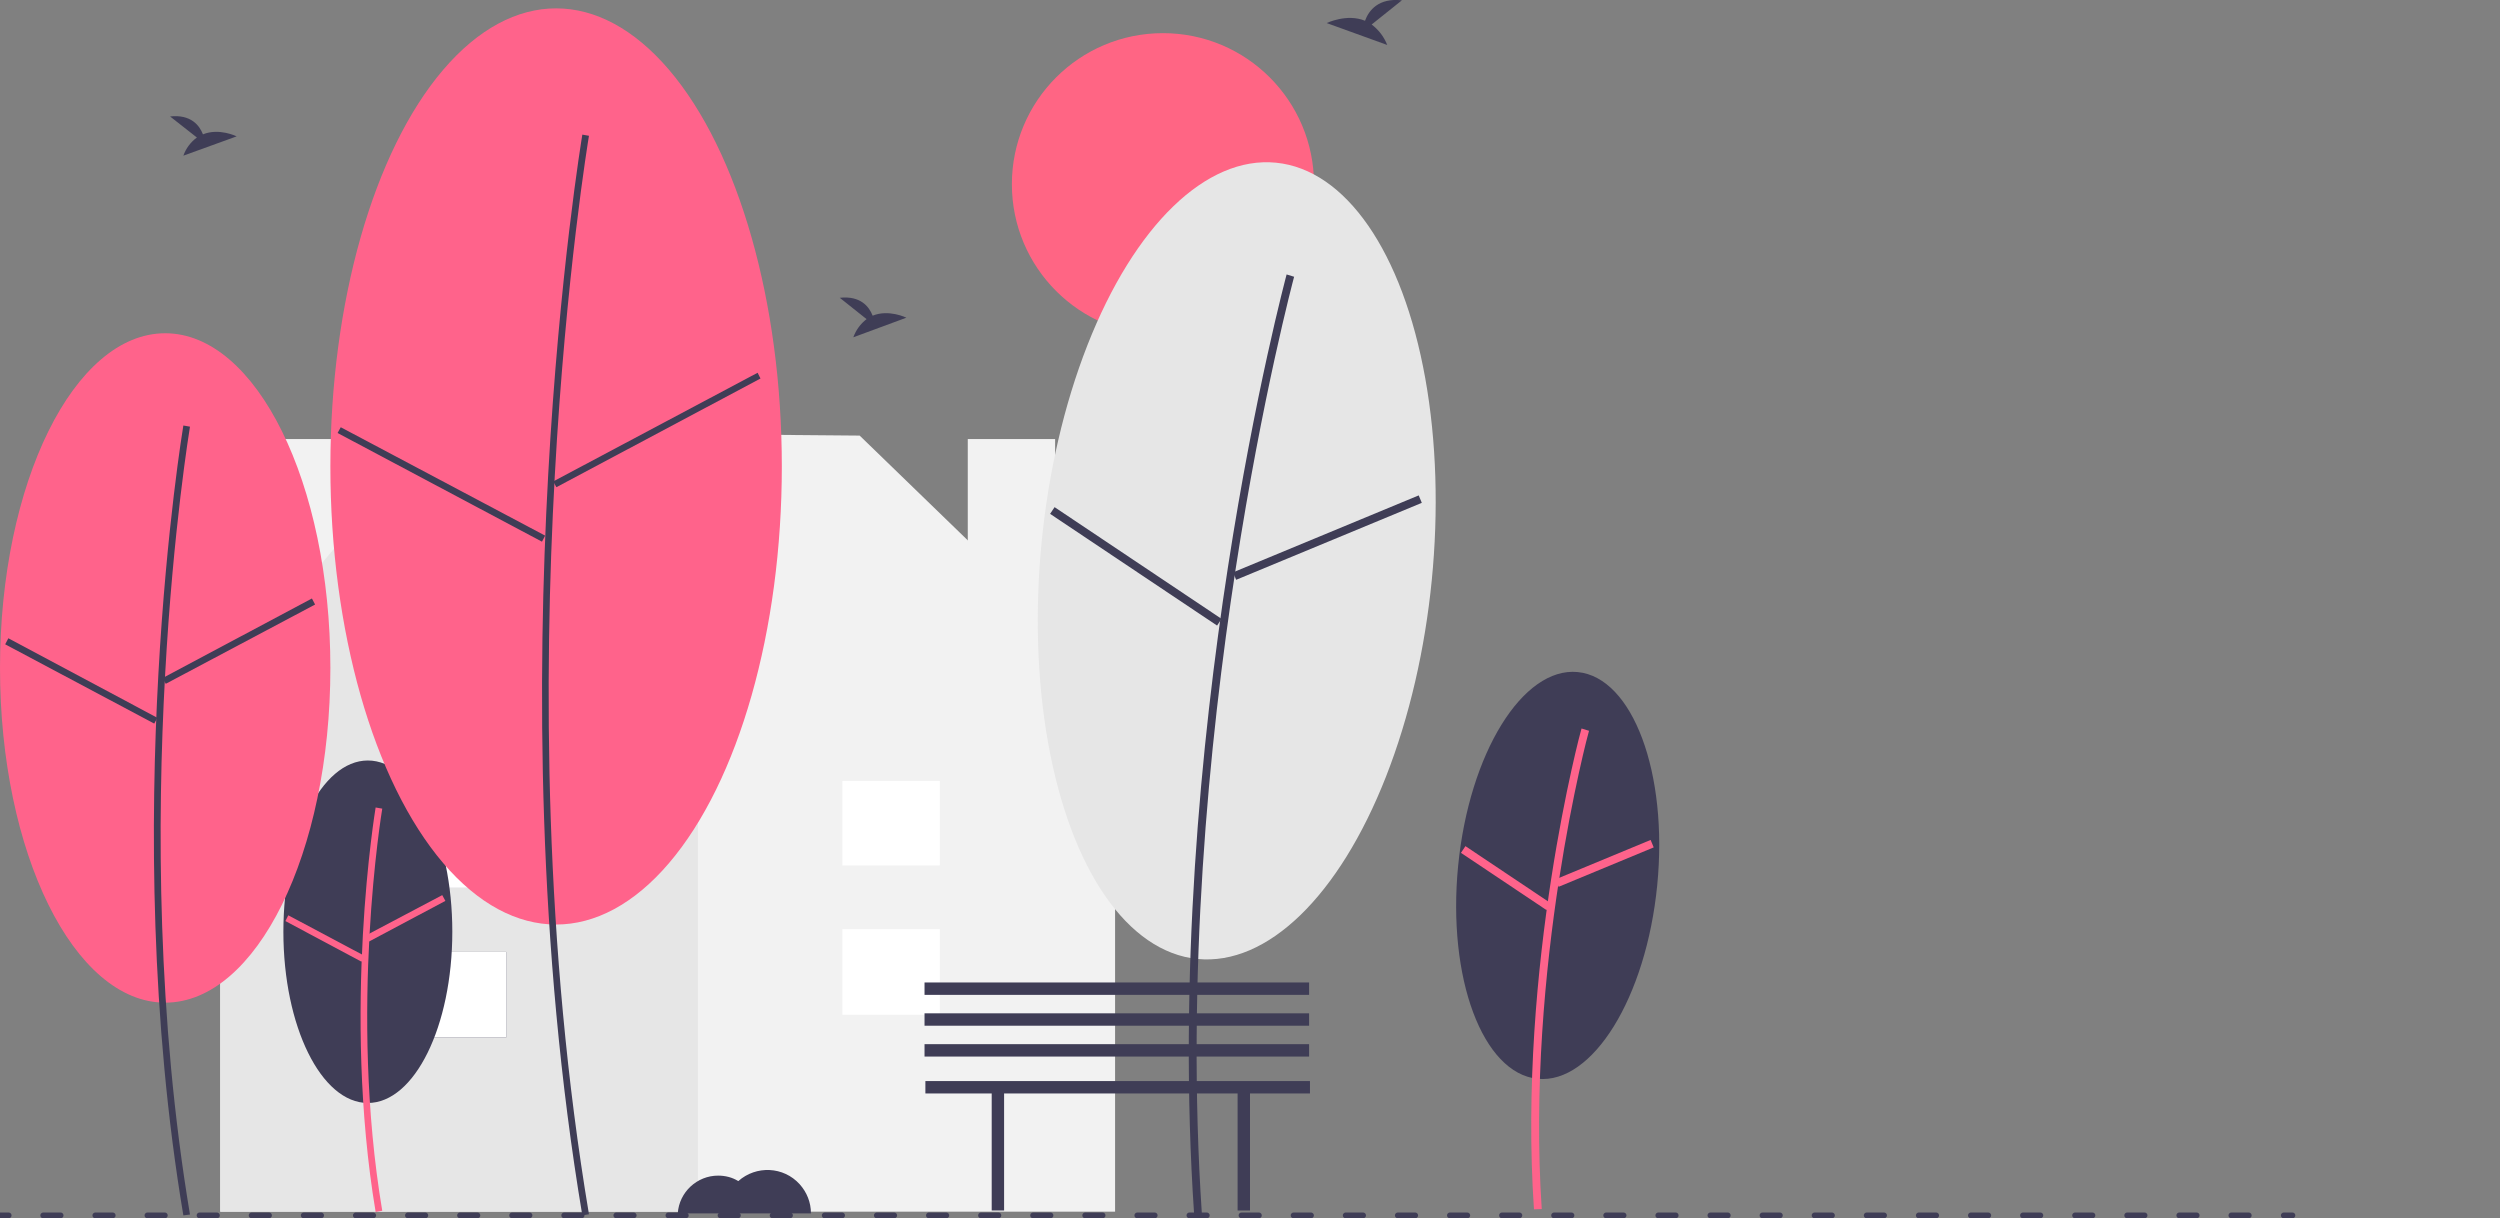 <?xml version="1.0" encoding="utf-8"?>
<!-- Generator: Adobe Illustrator 19.2.1, SVG Export Plug-In . SVG Version: 6.00 Build 0)  -->
<svg version="1.1" id="be3e1a43-0c7b-454d-900a-5620992e061d"
	 xmlns="http://www.w3.org/2000/svg" xmlns:xlink="http://www.w3.org/1999/xlink" x="0px" y="0px" viewBox="0 0 867.2 422.6"
	 style="enable-background:new 0 0 867.2 422.6;" xml:space="preserve">
<rect x="0" y="0" width="867.2" height="422.6" fill="#808080" stroke="none"/>
<style type="text/css">
	.st0{fill:#F2F2F2;}
	.st1{fill:#E6E6E6;}
	.st2{fill:#3F3D56;}
	.st3{fill:#FFFFFF;}
	.st4{fill:#FF638B;}
	.st5{fill:#FF6584;}
	.st6{fill:none;stroke:#3F3D56;stroke-width:2;stroke-linecap:round;stroke-miterlimit:10;}
	.st7{fill:none;stroke:#3F3D56;stroke-width:2;stroke-linecap:round;stroke-miterlimit:10;stroke-dasharray:6.024,12.048;}
	.st8{fill:none;stroke:#3F3D56;stroke-width:2;stroke-linecap:round;stroke-miterlimit:10;stroke-dasharray:12;}
</style>
<rect x="96.3" y="152.3" class="st0" width="30.3" height="104.4"/>
<polygon class="st0" points="76.2,237.1 150,149.8 298.2,151.1 388,238.1 386.2,239.3 386.8,239.3 386.8,420.3 76.4,420.3 
	76.4,239.3 "/>
<polygon class="st1" points="150,150 242.1,257.4 242.1,420.3 76.4,420.3 76.4,237 "/>
<rect x="141.8" y="330.2" class="st2" width="33.8" height="29.7"/>
<rect x="141.8" y="278.7" class="st2" width="33.8" height="29.3"/>
<rect x="141.8" y="330.2" class="st3" width="33.8" height="29.7"/>
<rect x="141.8" y="278.7" class="st3" width="33.8" height="29.3"/>
<rect x="292.2" y="322.3" class="st3" width="33.8" height="29.7"/>
<rect x="292.2" y="270.9" class="st3" width="33.8" height="29.3"/>
<rect x="335.7" y="152.3" class="st0" width="30.3" height="104.4"/>
<ellipse class="st2" cx="127.6" cy="323.2" rx="29.3" ry="59.4"/>
<path class="st4" d="M130.3,420.4c-11.7-69.9-0.1-139.6,0-140.3l2.3,0.4c-0.1,0.7-11.7,70,0,139.5L130.3,420.4z"/>
<polygon class="st4" points="154.5,312.5 153.4,310.5 126.9,324.5 128,326.6 "/>
<polygon class="st4" points="126.5,331.6 100,317.5 99,319.5 125.4,333.6 "/>
<ellipse class="st4" cx="57.3" cy="231.7" rx="57.3" ry="116.1"/>
<path class="st2" d="M63.6,421.6c-22.9-136.6-0.2-272.7,0-274l2.3,0.4c-0.2,1.4-22.8,137.1,0,273.3L63.6,421.6z"/>
<polygon class="st2" points="109.3,209.7 108.2,207.6 56.4,235.2 57.5,237.2 "/>
<polygon class="st2" points="54.6,249 2.9,221.4 1.8,223.5 53.5,251 "/>
<ellipse class="st4" cx="192.9" cy="161.8" rx="78.3" ry="158.9"/>
<path class="st2" d="M202,421.6c-31.3-186.8-0.3-373,0-374.9l2.3,0.4c-0.3,1.9-31.3,187.6,0,374.1L202,421.6z"/>
<polygon class="st2" points="263.8,131.3 262.8,129.3 191.9,167 193,169 "/>
<polygon class="st2" points="189.1,185.8 118.2,148.2 117.1,150.2 188,187.9 "/>
<path class="st2" d="M300.6,110.7l-9.3-7.4c7.2-0.8,10.2,3.1,11.4,6.2c5.6-2.3,11.7,0.7,11.7,0.7L296,117
	C296.9,114.5,298.5,112.3,300.6,110.7z"/>
<path class="st2" d="M68.3,47.7L59,40.4c7.2-0.8,10.2,3.1,11.4,6.2c5.6-2.3,11.7,0.7,11.7,0.7L63.6,54
	C64.5,51.5,66.1,49.3,68.3,47.7z"/>
<path class="st2" d="M249.1,407.8c2.5,0,4.9,0.6,7,1.9c6.2-5.5,15.7-5.1,21.3,1.1c2.5,2.8,3.9,6.3,3.9,10.1h-46.2
	C235.6,413.5,241.8,407.8,249.1,407.8z"/>
<polygon class="st2" points="321,375 454.4,375 454.4,379.3 433.6,379.3 433.6,419.9 429.3,419.9 429.3,379.3 348.3,379.3 
	348.3,419.9 344,419.9 344,379.3 321,379.3 "/>
<rect x="320.7" y="362.2" class="st2" width="133.4" height="4.3"/>
<rect x="320.7" y="351.5" class="st2" width="133.4" height="4.3"/>
<rect x="320.7" y="340.8" class="st2" width="133.4" height="4.3"/>
<circle class="st5" cx="403.4" cy="63.9" r="52.4"/>
<ellipse transform="matrix(9.811869e-002 -0.995 0.995 9.811869e-002 185.226 811.58)" class="st2" cx="540.4" cy="303.6" rx="70.9" ry="34.7"/>
<path class="st4" d="M532.1,419.5c-5.7-84.5,16.2-166,16.5-166.8l2.6,0.8c-0.3,0.8-22,81.9-16.4,165.9L532.1,419.5z"/>
<rect x="538.6" y="298.1" transform="matrix(0.924 -0.383 0.383 0.924 -72.259 235.87)" class="st4" width="35.7" height="2.8"/>
<rect x="521.1" y="286.7" transform="matrix(0.556 -0.831 0.831 0.556 -21.203 569.463)" class="st4" width="2.8" height="35.7"/>
<ellipse transform="matrix(9.811869e-002 -0.995 0.995 9.811869e-002 193.378 602.312)" class="st1" cx="429" cy="194.5" rx="138.8" ry="68"/>
<path class="st2" d="M414.2,421C403.1,256,445.9,96.8,446.3,95.2l2.6,0.8c-0.4,1.6-43,160.3-32,325L414.2,421z"/>
<rect x="425.5" y="185.1" transform="matrix(0.924 -0.383 0.383 0.924 -36.334 190.472)" class="st2" width="69.7" height="2.8"/>
<rect x="392.7" y="161.6" transform="matrix(0.556 -0.831 0.831 0.556 11.627 414.73)" class="st2" width="2.8" height="69.7"/>
<path class="st2" d="M475.8,8.5l10.5-8.4c-8.1-0.9-11.5,3.5-12.8,7.1c-6.3-2.6-13.3,0.8-13.3,0.8l21,7.6
	C480.1,12.8,478.3,10.4,475.8,8.5z"/>
<g>
	<g>
		<line class="st6" x1="0" y1="421.6" x2="3" y2="421.6"/>
		<line class="st7" x1="15" y1="421.6" x2="786.1" y2="421.6"/>
		<line class="st6" x1="792.2" y1="421.6" x2="795.2" y2="421.6"/>
	</g>
</g>
<line class="st8" x1="497.1" y1="462.2" x2="649.8" y2="483.2"/>
</svg>
